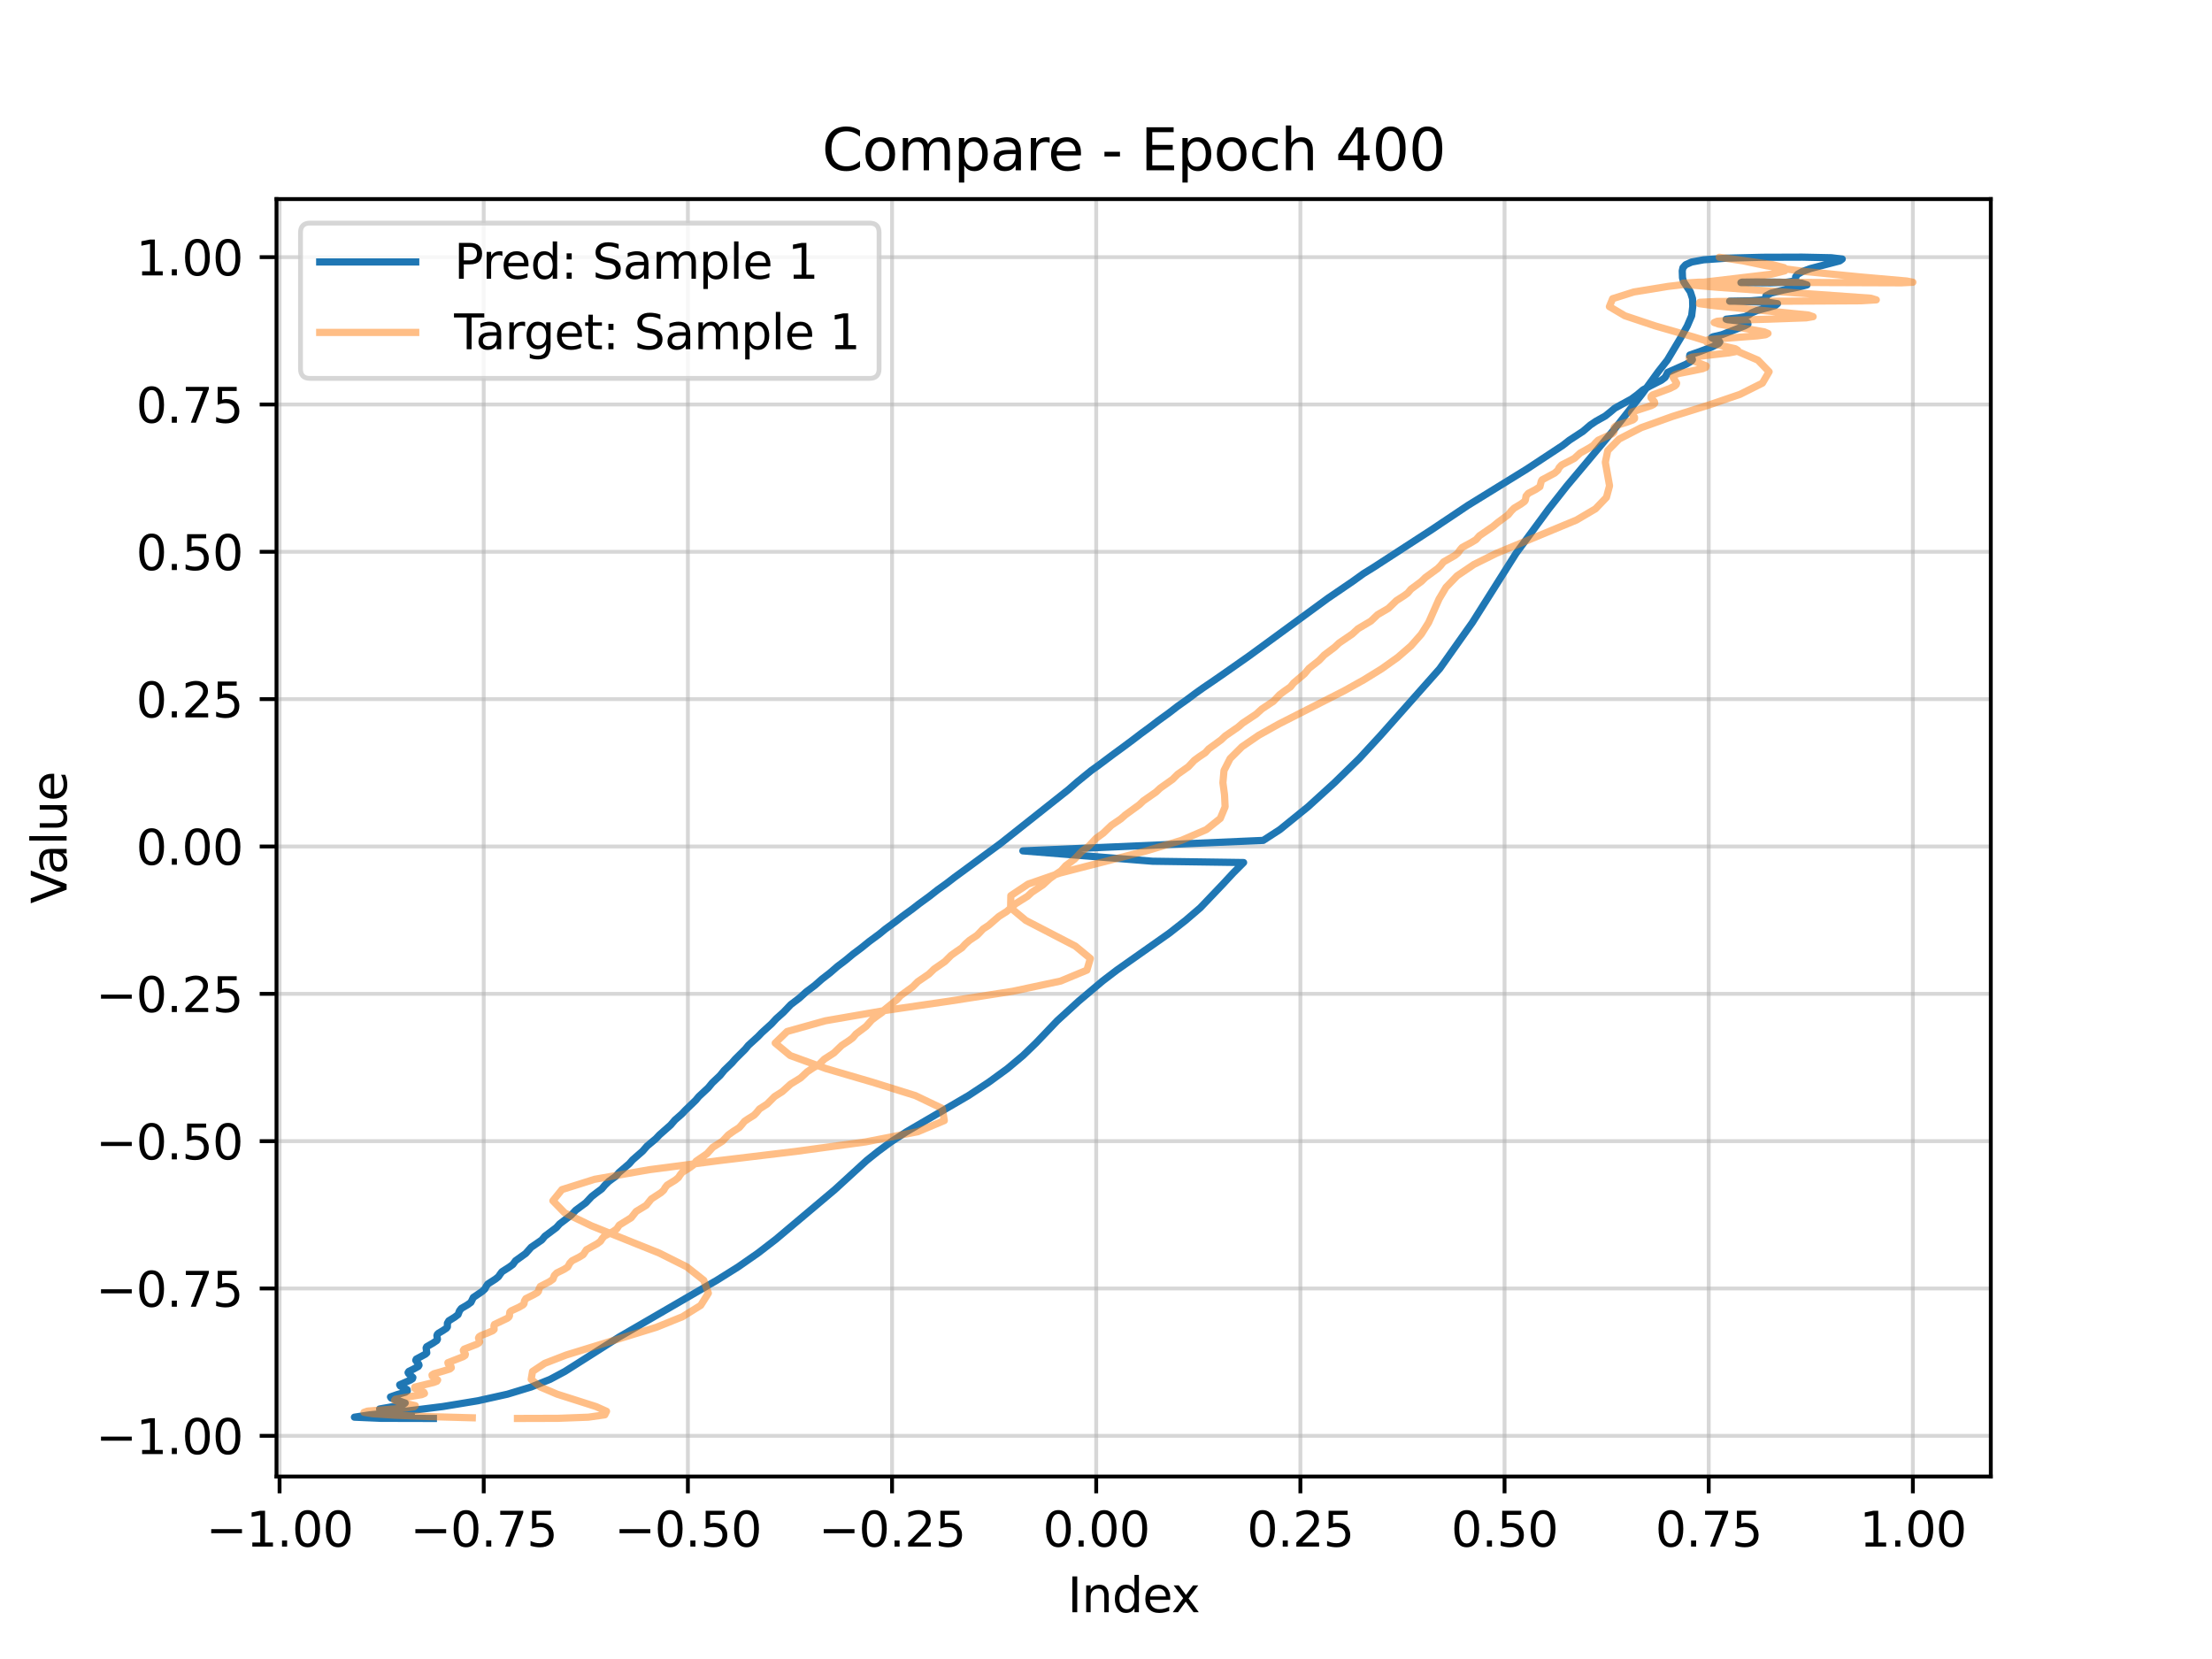 <?xml version="1.0" encoding="utf-8" standalone="no"?>
<!DOCTYPE svg PUBLIC "-//W3C//DTD SVG 1.1//EN"
  "http://www.w3.org/Graphics/SVG/1.1/DTD/svg11.dtd">
<svg xmlns:xlink="http://www.w3.org/1999/xlink" width="460.8pt" height="345.6pt" viewBox="0 0 460.8 345.6" xmlns="http://www.w3.org/2000/svg" version="1.1">
 <defs>
  <style type="text/css">*{stroke-linejoin: round; stroke-linecap: butt}</style>
 </defs>
 <g id="figure_1">
  <g id="patch_1">
   <path d="M 0 345.6 
L 460.8 345.6 
L 460.8 0 
L 0 0 
z
" style="fill: #ffffff"/>
  </g>
  <g id="axes_1">
   <g id="patch_2">
    <path d="M 57.6 307.584 
L 414.72 307.584 
L 414.72 41.472 
L 57.6 41.472 
z
" style="fill: #ffffff"/>
   </g>
   <g id="matplotlib.axis_1">
    <g id="xtick_1">
     <g id="line2d_1">
      <path d="M 58.238 307.584 
L 58.238 41.472 
" clip-path="url(#pc0b37e5763)" style="fill: none; stroke: #b0b0b0; stroke-opacity: 0.5; stroke-width: 0.8; stroke-linecap: square"/>
     </g>
     <g id="line2d_2">
      <defs>
       <path id="m47270b505b" d="M 0 0 
L 0 3.5 
" style="stroke: #000000; stroke-width: 0.8"/>
      </defs>
      <g>
       <use xlink:href="#m47270b505b" x="58.238" y="307.584" style="stroke: #000000; stroke-width: 0.8"/>
      </g>
     </g>
     <g id="text_1">
      <!-- −1.00 -->
      <g transform="translate(42.915 322.182) scale(0.1 -0.1)">
       <defs>
        <path id="DejaVuSans-2212" d="M 678 2272 
L 4684 2272 
L 4684 1741 
L 678 1741 
L 678 2272 
z
" transform="scale(0.016)"/>
        <path id="DejaVuSans-31" d="M 794 531 
L 1825 531 
L 1825 4091 
L 703 3866 
L 703 4441 
L 1819 4666 
L 2450 4666 
L 2450 531 
L 3481 531 
L 3481 0 
L 794 0 
L 794 531 
z
" transform="scale(0.016)"/>
        <path id="DejaVuSans-2e" d="M 684 794 
L 1344 794 
L 1344 0 
L 684 0 
L 684 794 
z
" transform="scale(0.016)"/>
        <path id="DejaVuSans-30" d="M 2034 4250 
Q 1547 4250 1301 3770 
Q 1056 3291 1056 2328 
Q 1056 1369 1301 889 
Q 1547 409 2034 409 
Q 2525 409 2770 889 
Q 3016 1369 3016 2328 
Q 3016 3291 2770 3770 
Q 2525 4250 2034 4250 
z
M 2034 4750 
Q 2819 4750 3233 4129 
Q 3647 3509 3647 2328 
Q 3647 1150 3233 529 
Q 2819 -91 2034 -91 
Q 1250 -91 836 529 
Q 422 1150 422 2328 
Q 422 3509 836 4129 
Q 1250 4750 2034 4750 
z
" transform="scale(0.016)"/>
       </defs>
       <use xlink:href="#DejaVuSans-2212"/>
       <use xlink:href="#DejaVuSans-31" transform="translate(83.789 0)"/>
       <use xlink:href="#DejaVuSans-2e" transform="translate(147.412 0)"/>
       <use xlink:href="#DejaVuSans-30" transform="translate(179.199 0)"/>
       <use xlink:href="#DejaVuSans-30" transform="translate(242.822 0)"/>
      </g>
     </g>
    </g>
    <g id="xtick_2">
     <g id="line2d_3">
      <path d="M 100.769 307.584 
L 100.769 41.472 
" clip-path="url(#pc0b37e5763)" style="fill: none; stroke: #b0b0b0; stroke-opacity: 0.5; stroke-width: 0.8; stroke-linecap: square"/>
     </g>
     <g id="line2d_4">
      <g>
       <use xlink:href="#m47270b505b" x="100.769" y="307.584" style="stroke: #000000; stroke-width: 0.8"/>
      </g>
     </g>
     <g id="text_2">
      <!-- −0.75 -->
      <g transform="translate(85.446 322.182) scale(0.1 -0.1)">
       <defs>
        <path id="DejaVuSans-37" d="M 525 4666 
L 3525 4666 
L 3525 4397 
L 1831 0 
L 1172 0 
L 2766 4134 
L 525 4134 
L 525 4666 
z
" transform="scale(0.016)"/>
        <path id="DejaVuSans-35" d="M 691 4666 
L 3169 4666 
L 3169 4134 
L 1269 4134 
L 1269 2991 
Q 1406 3038 1543 3061 
Q 1681 3084 1819 3084 
Q 2600 3084 3056 2656 
Q 3513 2228 3513 1497 
Q 3513 744 3044 326 
Q 2575 -91 1722 -91 
Q 1428 -91 1123 -41 
Q 819 9 494 109 
L 494 744 
Q 775 591 1075 516 
Q 1375 441 1709 441 
Q 2250 441 2565 725 
Q 2881 1009 2881 1497 
Q 2881 1984 2565 2268 
Q 2250 2553 1709 2553 
Q 1456 2553 1204 2497 
Q 953 2441 691 2322 
L 691 4666 
z
" transform="scale(0.016)"/>
       </defs>
       <use xlink:href="#DejaVuSans-2212"/>
       <use xlink:href="#DejaVuSans-30" transform="translate(83.789 0)"/>
       <use xlink:href="#DejaVuSans-2e" transform="translate(147.412 0)"/>
       <use xlink:href="#DejaVuSans-37" transform="translate(179.199 0)"/>
       <use xlink:href="#DejaVuSans-35" transform="translate(242.822 0)"/>
      </g>
     </g>
    </g>
    <g id="xtick_3">
     <g id="line2d_5">
      <path d="M 143.3 307.584 
L 143.3 41.472 
" clip-path="url(#pc0b37e5763)" style="fill: none; stroke: #b0b0b0; stroke-opacity: 0.5; stroke-width: 0.8; stroke-linecap: square"/>
     </g>
     <g id="line2d_6">
      <g>
       <use xlink:href="#m47270b505b" x="143.3" y="307.584" style="stroke: #000000; stroke-width: 0.8"/>
      </g>
     </g>
     <g id="text_3">
      <!-- −0.50 -->
      <g transform="translate(127.977 322.182) scale(0.1 -0.1)">
       <use xlink:href="#DejaVuSans-2212"/>
       <use xlink:href="#DejaVuSans-30" transform="translate(83.789 0)"/>
       <use xlink:href="#DejaVuSans-2e" transform="translate(147.412 0)"/>
       <use xlink:href="#DejaVuSans-35" transform="translate(179.199 0)"/>
       <use xlink:href="#DejaVuSans-30" transform="translate(242.822 0)"/>
      </g>
     </g>
    </g>
    <g id="xtick_4">
     <g id="line2d_7">
      <path d="M 185.831 307.584 
L 185.831 41.472 
" clip-path="url(#pc0b37e5763)" style="fill: none; stroke: #b0b0b0; stroke-opacity: 0.5; stroke-width: 0.8; stroke-linecap: square"/>
     </g>
     <g id="line2d_8">
      <g>
       <use xlink:href="#m47270b505b" x="185.831" y="307.584" style="stroke: #000000; stroke-width: 0.8"/>
      </g>
     </g>
     <g id="text_4">
      <!-- −0.25 -->
      <g transform="translate(170.509 322.182) scale(0.1 -0.1)">
       <defs>
        <path id="DejaVuSans-32" d="M 1228 531 
L 3431 531 
L 3431 0 
L 469 0 
L 469 531 
Q 828 903 1448 1529 
Q 2069 2156 2228 2338 
Q 2531 2678 2651 2914 
Q 2772 3150 2772 3378 
Q 2772 3750 2511 3984 
Q 2250 4219 1831 4219 
Q 1534 4219 1204 4116 
Q 875 4013 500 3803 
L 500 4441 
Q 881 4594 1212 4672 
Q 1544 4750 1819 4750 
Q 2544 4750 2975 4387 
Q 3406 4025 3406 3419 
Q 3406 3131 3298 2873 
Q 3191 2616 2906 2266 
Q 2828 2175 2409 1742 
Q 1991 1309 1228 531 
z
" transform="scale(0.016)"/>
       </defs>
       <use xlink:href="#DejaVuSans-2212"/>
       <use xlink:href="#DejaVuSans-30" transform="translate(83.789 0)"/>
       <use xlink:href="#DejaVuSans-2e" transform="translate(147.412 0)"/>
       <use xlink:href="#DejaVuSans-32" transform="translate(179.199 0)"/>
       <use xlink:href="#DejaVuSans-35" transform="translate(242.822 0)"/>
      </g>
     </g>
    </g>
    <g id="xtick_5">
     <g id="line2d_9">
      <path d="M 228.362 307.584 
L 228.362 41.472 
" clip-path="url(#pc0b37e5763)" style="fill: none; stroke: #b0b0b0; stroke-opacity: 0.5; stroke-width: 0.8; stroke-linecap: square"/>
     </g>
     <g id="line2d_10">
      <g>
       <use xlink:href="#m47270b505b" x="228.362" y="307.584" style="stroke: #000000; stroke-width: 0.8"/>
      </g>
     </g>
     <g id="text_5">
      <!-- 0.00 -->
      <g transform="translate(217.23 322.182) scale(0.1 -0.1)">
       <use xlink:href="#DejaVuSans-30"/>
       <use xlink:href="#DejaVuSans-2e" transform="translate(63.623 0)"/>
       <use xlink:href="#DejaVuSans-30" transform="translate(95.41 0)"/>
       <use xlink:href="#DejaVuSans-30" transform="translate(159.033 0)"/>
      </g>
     </g>
    </g>
    <g id="xtick_6">
     <g id="line2d_11">
      <path d="M 270.894 307.584 
L 270.894 41.472 
" clip-path="url(#pc0b37e5763)" style="fill: none; stroke: #b0b0b0; stroke-opacity: 0.5; stroke-width: 0.8; stroke-linecap: square"/>
     </g>
     <g id="line2d_12">
      <g>
       <use xlink:href="#m47270b505b" x="270.894" y="307.584" style="stroke: #000000; stroke-width: 0.8"/>
      </g>
     </g>
     <g id="text_6">
      <!-- 0.25 -->
      <g transform="translate(259.761 322.182) scale(0.1 -0.1)">
       <use xlink:href="#DejaVuSans-30"/>
       <use xlink:href="#DejaVuSans-2e" transform="translate(63.623 0)"/>
       <use xlink:href="#DejaVuSans-32" transform="translate(95.41 0)"/>
       <use xlink:href="#DejaVuSans-35" transform="translate(159.033 0)"/>
      </g>
     </g>
    </g>
    <g id="xtick_7">
     <g id="line2d_13">
      <path d="M 313.425 307.584 
L 313.425 41.472 
" clip-path="url(#pc0b37e5763)" style="fill: none; stroke: #b0b0b0; stroke-opacity: 0.5; stroke-width: 0.8; stroke-linecap: square"/>
     </g>
     <g id="line2d_14">
      <g>
       <use xlink:href="#m47270b505b" x="313.425" y="307.584" style="stroke: #000000; stroke-width: 0.8"/>
      </g>
     </g>
     <g id="text_7">
      <!-- 0.50 -->
      <g transform="translate(302.292 322.182) scale(0.1 -0.1)">
       <use xlink:href="#DejaVuSans-30"/>
       <use xlink:href="#DejaVuSans-2e" transform="translate(63.623 0)"/>
       <use xlink:href="#DejaVuSans-35" transform="translate(95.41 0)"/>
       <use xlink:href="#DejaVuSans-30" transform="translate(159.033 0)"/>
      </g>
     </g>
    </g>
    <g id="xtick_8">
     <g id="line2d_15">
      <path d="M 355.956 307.584 
L 355.956 41.472 
" clip-path="url(#pc0b37e5763)" style="fill: none; stroke: #b0b0b0; stroke-opacity: 0.5; stroke-width: 0.8; stroke-linecap: square"/>
     </g>
     <g id="line2d_16">
      <g>
       <use xlink:href="#m47270b505b" x="355.956" y="307.584" style="stroke: #000000; stroke-width: 0.8"/>
      </g>
     </g>
     <g id="text_8">
      <!-- 0.75 -->
      <g transform="translate(344.823 322.182) scale(0.1 -0.1)">
       <use xlink:href="#DejaVuSans-30"/>
       <use xlink:href="#DejaVuSans-2e" transform="translate(63.623 0)"/>
       <use xlink:href="#DejaVuSans-37" transform="translate(95.41 0)"/>
       <use xlink:href="#DejaVuSans-35" transform="translate(159.033 0)"/>
      </g>
     </g>
    </g>
    <g id="xtick_9">
     <g id="line2d_17">
      <path d="M 398.487 307.584 
L 398.487 41.472 
" clip-path="url(#pc0b37e5763)" style="fill: none; stroke: #b0b0b0; stroke-opacity: 0.5; stroke-width: 0.8; stroke-linecap: square"/>
     </g>
     <g id="line2d_18">
      <g>
       <use xlink:href="#m47270b505b" x="398.487" y="307.584" style="stroke: #000000; stroke-width: 0.8"/>
      </g>
     </g>
     <g id="text_9">
      <!-- 1.00 -->
      <g transform="translate(387.354 322.182) scale(0.1 -0.1)">
       <use xlink:href="#DejaVuSans-31"/>
       <use xlink:href="#DejaVuSans-2e" transform="translate(63.623 0)"/>
       <use xlink:href="#DejaVuSans-30" transform="translate(95.41 0)"/>
       <use xlink:href="#DejaVuSans-30" transform="translate(159.033 0)"/>
      </g>
     </g>
    </g>
    <g id="text_10">
     <!-- Index -->
     <g transform="translate(222.394 335.861) scale(0.1 -0.1)">
      <defs>
       <path id="DejaVuSans-49" d="M 628 4666 
L 1259 4666 
L 1259 0 
L 628 0 
L 628 4666 
z
" transform="scale(0.016)"/>
       <path id="DejaVuSans-6e" d="M 3513 2113 
L 3513 0 
L 2938 0 
L 2938 2094 
Q 2938 2591 2744 2837 
Q 2550 3084 2163 3084 
Q 1697 3084 1428 2787 
Q 1159 2491 1159 1978 
L 1159 0 
L 581 0 
L 581 3500 
L 1159 3500 
L 1159 2956 
Q 1366 3272 1645 3428 
Q 1925 3584 2291 3584 
Q 2894 3584 3203 3211 
Q 3513 2838 3513 2113 
z
" transform="scale(0.016)"/>
       <path id="DejaVuSans-64" d="M 2906 2969 
L 2906 4863 
L 3481 4863 
L 3481 0 
L 2906 0 
L 2906 525 
Q 2725 213 2448 61 
Q 2172 -91 1784 -91 
Q 1150 -91 751 415 
Q 353 922 353 1747 
Q 353 2572 751 3078 
Q 1150 3584 1784 3584 
Q 2172 3584 2448 3432 
Q 2725 3281 2906 2969 
z
M 947 1747 
Q 947 1113 1208 752 
Q 1469 391 1925 391 
Q 2381 391 2643 752 
Q 2906 1113 2906 1747 
Q 2906 2381 2643 2742 
Q 2381 3103 1925 3103 
Q 1469 3103 1208 2742 
Q 947 2381 947 1747 
z
" transform="scale(0.016)"/>
       <path id="DejaVuSans-65" d="M 3597 1894 
L 3597 1613 
L 953 1613 
Q 991 1019 1311 708 
Q 1631 397 2203 397 
Q 2534 397 2845 478 
Q 3156 559 3463 722 
L 3463 178 
Q 3153 47 2828 -22 
Q 2503 -91 2169 -91 
Q 1331 -91 842 396 
Q 353 884 353 1716 
Q 353 2575 817 3079 
Q 1281 3584 2069 3584 
Q 2775 3584 3186 3129 
Q 3597 2675 3597 1894 
z
M 3022 2063 
Q 3016 2534 2758 2815 
Q 2500 3097 2075 3097 
Q 1594 3097 1305 2825 
Q 1016 2553 972 2059 
L 3022 2063 
z
" transform="scale(0.016)"/>
       <path id="DejaVuSans-78" d="M 3513 3500 
L 2247 1797 
L 3578 0 
L 2900 0 
L 1881 1375 
L 863 0 
L 184 0 
L 1544 1831 
L 300 3500 
L 978 3500 
L 1906 2253 
L 2834 3500 
L 3513 3500 
z
" transform="scale(0.016)"/>
      </defs>
      <use xlink:href="#DejaVuSans-49"/>
      <use xlink:href="#DejaVuSans-6e" transform="translate(29.492 0)"/>
      <use xlink:href="#DejaVuSans-64" transform="translate(92.871 0)"/>
      <use xlink:href="#DejaVuSans-65" transform="translate(156.348 0)"/>
      <use xlink:href="#DejaVuSans-78" transform="translate(216.121 0)"/>
     </g>
    </g>
   </g>
   <g id="matplotlib.axis_2">
    <g id="ytick_1">
     <g id="line2d_19">
      <path d="M 57.6 299.108 
L 414.72 299.108 
" clip-path="url(#pc0b37e5763)" style="fill: none; stroke: #b0b0b0; stroke-opacity: 0.5; stroke-width: 0.8; stroke-linecap: square"/>
     </g>
     <g id="line2d_20">
      <defs>
       <path id="m579bcefbaa" d="M 0 0 
L -3.5 0 
" style="stroke: #000000; stroke-width: 0.8"/>
      </defs>
      <g>
       <use xlink:href="#m579bcefbaa" x="57.6" y="299.108" style="stroke: #000000; stroke-width: 0.8"/>
      </g>
     </g>
     <g id="text_11">
      <!-- −1.00 -->
      <g transform="translate(19.955 302.907) scale(0.1 -0.1)">
       <use xlink:href="#DejaVuSans-2212"/>
       <use xlink:href="#DejaVuSans-31" transform="translate(83.789 0)"/>
       <use xlink:href="#DejaVuSans-2e" transform="translate(147.412 0)"/>
       <use xlink:href="#DejaVuSans-30" transform="translate(179.199 0)"/>
       <use xlink:href="#DejaVuSans-30" transform="translate(242.822 0)"/>
      </g>
     </g>
    </g>
    <g id="ytick_2">
     <g id="line2d_21">
      <path d="M 57.6 268.415 
L 414.72 268.415 
" clip-path="url(#pc0b37e5763)" style="fill: none; stroke: #b0b0b0; stroke-opacity: 0.5; stroke-width: 0.8; stroke-linecap: square"/>
     </g>
     <g id="line2d_22">
      <g>
       <use xlink:href="#m579bcefbaa" x="57.6" y="268.415" style="stroke: #000000; stroke-width: 0.8"/>
      </g>
     </g>
     <g id="text_12">
      <!-- −0.75 -->
      <g transform="translate(19.955 272.214) scale(0.1 -0.1)">
       <use xlink:href="#DejaVuSans-2212"/>
       <use xlink:href="#DejaVuSans-30" transform="translate(83.789 0)"/>
       <use xlink:href="#DejaVuSans-2e" transform="translate(147.412 0)"/>
       <use xlink:href="#DejaVuSans-37" transform="translate(179.199 0)"/>
       <use xlink:href="#DejaVuSans-35" transform="translate(242.822 0)"/>
      </g>
     </g>
    </g>
    <g id="ytick_3">
     <g id="line2d_23">
      <path d="M 57.6 237.723 
L 414.72 237.723 
" clip-path="url(#pc0b37e5763)" style="fill: none; stroke: #b0b0b0; stroke-opacity: 0.5; stroke-width: 0.8; stroke-linecap: square"/>
     </g>
     <g id="line2d_24">
      <g>
       <use xlink:href="#m579bcefbaa" x="57.6" y="237.723" style="stroke: #000000; stroke-width: 0.8"/>
      </g>
     </g>
     <g id="text_13">
      <!-- −0.50 -->
      <g transform="translate(19.955 241.522) scale(0.1 -0.1)">
       <use xlink:href="#DejaVuSans-2212"/>
       <use xlink:href="#DejaVuSans-30" transform="translate(83.789 0)"/>
       <use xlink:href="#DejaVuSans-2e" transform="translate(147.412 0)"/>
       <use xlink:href="#DejaVuSans-35" transform="translate(179.199 0)"/>
       <use xlink:href="#DejaVuSans-30" transform="translate(242.822 0)"/>
      </g>
     </g>
    </g>
    <g id="ytick_4">
     <g id="line2d_25">
      <path d="M 57.6 207.03 
L 414.72 207.03 
" clip-path="url(#pc0b37e5763)" style="fill: none; stroke: #b0b0b0; stroke-opacity: 0.5; stroke-width: 0.8; stroke-linecap: square"/>
     </g>
     <g id="line2d_26">
      <g>
       <use xlink:href="#m579bcefbaa" x="57.6" y="207.03" style="stroke: #000000; stroke-width: 0.8"/>
      </g>
     </g>
     <g id="text_14">
      <!-- −0.25 -->
      <g transform="translate(19.955 210.829) scale(0.1 -0.1)">
       <use xlink:href="#DejaVuSans-2212"/>
       <use xlink:href="#DejaVuSans-30" transform="translate(83.789 0)"/>
       <use xlink:href="#DejaVuSans-2e" transform="translate(147.412 0)"/>
       <use xlink:href="#DejaVuSans-32" transform="translate(179.199 0)"/>
       <use xlink:href="#DejaVuSans-35" transform="translate(242.822 0)"/>
      </g>
     </g>
    </g>
    <g id="ytick_5">
     <g id="line2d_27">
      <path d="M 57.6 176.338 
L 414.72 176.338 
" clip-path="url(#pc0b37e5763)" style="fill: none; stroke: #b0b0b0; stroke-opacity: 0.5; stroke-width: 0.8; stroke-linecap: square"/>
     </g>
     <g id="line2d_28">
      <g>
       <use xlink:href="#m579bcefbaa" x="57.6" y="176.338" style="stroke: #000000; stroke-width: 0.8"/>
      </g>
     </g>
     <g id="text_15">
      <!-- 0.00 -->
      <g transform="translate(28.334 180.137) scale(0.1 -0.1)">
       <use xlink:href="#DejaVuSans-30"/>
       <use xlink:href="#DejaVuSans-2e" transform="translate(63.623 0)"/>
       <use xlink:href="#DejaVuSans-30" transform="translate(95.41 0)"/>
       <use xlink:href="#DejaVuSans-30" transform="translate(159.033 0)"/>
      </g>
     </g>
    </g>
    <g id="ytick_6">
     <g id="line2d_29">
      <path d="M 57.6 145.645 
L 414.72 145.645 
" clip-path="url(#pc0b37e5763)" style="fill: none; stroke: #b0b0b0; stroke-opacity: 0.5; stroke-width: 0.8; stroke-linecap: square"/>
     </g>
     <g id="line2d_30">
      <g>
       <use xlink:href="#m579bcefbaa" x="57.6" y="145.645" style="stroke: #000000; stroke-width: 0.8"/>
      </g>
     </g>
     <g id="text_16">
      <!-- 0.25 -->
      <g transform="translate(28.334 149.445) scale(0.1 -0.1)">
       <use xlink:href="#DejaVuSans-30"/>
       <use xlink:href="#DejaVuSans-2e" transform="translate(63.623 0)"/>
       <use xlink:href="#DejaVuSans-32" transform="translate(95.41 0)"/>
       <use xlink:href="#DejaVuSans-35" transform="translate(159.033 0)"/>
      </g>
     </g>
    </g>
    <g id="ytick_7">
     <g id="line2d_31">
      <path d="M 57.6 114.953 
L 414.72 114.953 
" clip-path="url(#pc0b37e5763)" style="fill: none; stroke: #b0b0b0; stroke-opacity: 0.5; stroke-width: 0.8; stroke-linecap: square"/>
     </g>
     <g id="line2d_32">
      <g>
       <use xlink:href="#m579bcefbaa" x="57.6" y="114.953" style="stroke: #000000; stroke-width: 0.8"/>
      </g>
     </g>
     <g id="text_17">
      <!-- 0.50 -->
      <g transform="translate(28.334 118.752) scale(0.1 -0.1)">
       <use xlink:href="#DejaVuSans-30"/>
       <use xlink:href="#DejaVuSans-2e" transform="translate(63.623 0)"/>
       <use xlink:href="#DejaVuSans-35" transform="translate(95.41 0)"/>
       <use xlink:href="#DejaVuSans-30" transform="translate(159.033 0)"/>
      </g>
     </g>
    </g>
    <g id="ytick_8">
     <g id="line2d_33">
      <path d="M 57.6 84.26 
L 414.72 84.26 
" clip-path="url(#pc0b37e5763)" style="fill: none; stroke: #b0b0b0; stroke-opacity: 0.5; stroke-width: 0.8; stroke-linecap: square"/>
     </g>
     <g id="line2d_34">
      <g>
       <use xlink:href="#m579bcefbaa" x="57.6" y="84.26" style="stroke: #000000; stroke-width: 0.8"/>
      </g>
     </g>
     <g id="text_18">
      <!-- 0.75 -->
      <g transform="translate(28.334 88.06) scale(0.1 -0.1)">
       <use xlink:href="#DejaVuSans-30"/>
       <use xlink:href="#DejaVuSans-2e" transform="translate(63.623 0)"/>
       <use xlink:href="#DejaVuSans-37" transform="translate(95.41 0)"/>
       <use xlink:href="#DejaVuSans-35" transform="translate(159.033 0)"/>
      </g>
     </g>
    </g>
    <g id="ytick_9">
     <g id="line2d_35">
      <path d="M 57.6 53.568 
L 414.72 53.568 
" clip-path="url(#pc0b37e5763)" style="fill: none; stroke: #b0b0b0; stroke-opacity: 0.5; stroke-width: 0.8; stroke-linecap: square"/>
     </g>
     <g id="line2d_36">
      <g>
       <use xlink:href="#m579bcefbaa" x="57.6" y="53.568" style="stroke: #000000; stroke-width: 0.8"/>
      </g>
     </g>
     <g id="text_19">
      <!-- 1.00 -->
      <g transform="translate(28.334 57.367) scale(0.1 -0.1)">
       <use xlink:href="#DejaVuSans-31"/>
       <use xlink:href="#DejaVuSans-2e" transform="translate(63.623 0)"/>
       <use xlink:href="#DejaVuSans-30" transform="translate(95.41 0)"/>
       <use xlink:href="#DejaVuSans-30" transform="translate(159.033 0)"/>
      </g>
     </g>
    </g>
    <g id="text_20">
     <!-- Value -->
     <g transform="translate(13.875 188.259) rotate(-90) scale(0.1 -0.1)">
      <defs>
       <path id="DejaVuSans-56" d="M 1831 0 
L 50 4666 
L 709 4666 
L 2188 738 
L 3669 4666 
L 4325 4666 
L 2547 0 
L 1831 0 
z
" transform="scale(0.016)"/>
       <path id="DejaVuSans-61" d="M 2194 1759 
Q 1497 1759 1228 1600 
Q 959 1441 959 1056 
Q 959 750 1161 570 
Q 1363 391 1709 391 
Q 2188 391 2477 730 
Q 2766 1069 2766 1631 
L 2766 1759 
L 2194 1759 
z
M 3341 1997 
L 3341 0 
L 2766 0 
L 2766 531 
Q 2569 213 2275 61 
Q 1981 -91 1556 -91 
Q 1019 -91 701 211 
Q 384 513 384 1019 
Q 384 1609 779 1909 
Q 1175 2209 1959 2209 
L 2766 2209 
L 2766 2266 
Q 2766 2663 2505 2880 
Q 2244 3097 1772 3097 
Q 1472 3097 1187 3025 
Q 903 2953 641 2809 
L 641 3341 
Q 956 3463 1253 3523 
Q 1550 3584 1831 3584 
Q 2591 3584 2966 3190 
Q 3341 2797 3341 1997 
z
" transform="scale(0.016)"/>
       <path id="DejaVuSans-6c" d="M 603 4863 
L 1178 4863 
L 1178 0 
L 603 0 
L 603 4863 
z
" transform="scale(0.016)"/>
       <path id="DejaVuSans-75" d="M 544 1381 
L 544 3500 
L 1119 3500 
L 1119 1403 
Q 1119 906 1312 657 
Q 1506 409 1894 409 
Q 2359 409 2629 706 
Q 2900 1003 2900 1516 
L 2900 3500 
L 3475 3500 
L 3475 0 
L 2900 0 
L 2900 538 
Q 2691 219 2414 64 
Q 2138 -91 1772 -91 
Q 1169 -91 856 284 
Q 544 659 544 1381 
z
M 1991 3584 
L 1991 3584 
z
" transform="scale(0.016)"/>
      </defs>
      <use xlink:href="#DejaVuSans-56"/>
      <use xlink:href="#DejaVuSans-61" transform="translate(60.658 0)"/>
      <use xlink:href="#DejaVuSans-6c" transform="translate(121.938 0)"/>
      <use xlink:href="#DejaVuSans-75" transform="translate(149.721 0)"/>
      <use xlink:href="#DejaVuSans-65" transform="translate(213.1 0)"/>
     </g>
    </g>
   </g>
   <g id="line2d_37">
    <path d="M 90.282 295.488 
L 79.333 295.462 
L 73.833 295.223 
L 76.961 294.739 
L 84.311 293.997 
L 92.228 293.01 
L 99.549 291.807 
L 105.726 290.432 
L 110.667 288.93 
L 114.598 287.344 
L 117.675 285.7 
L 123.092 282.267 
L 128.956 278.538 
L 149.326 266.706 
L 153.791 263.905 
L 157.909 261.039 
L 161.633 258.168 
L 173.92 247.814 
L 180.534 241.76 
L 182.917 239.859 
L 185.595 237.881 
L 188.863 235.755 
L 201.767 228.225 
L 206.002 225.432 
L 209.857 222.621 
L 213.119 219.883 
L 215.804 217.288 
L 220.235 212.647 
L 224.736 208.536 
L 229.676 204.372 
L 232.651 202.099 
L 243.546 194.429 
L 246.969 191.746 
L 250.039 189.112 
L 254.754 184.171 
L 256.874 181.883 
L 259.065 179.683 
L 240.103 179.412 
L 213.081 177.251 
L 263.153 175.069 
L 266.622 172.824 
L 272.482 168.072 
L 277.997 163.056 
L 283.146 158.024 
L 287.623 153.172 
L 299.917 139.308 
L 306.727 129.678 
L 315.827 115.255 
L 322.644 106 
L 326.427 101.2 
L 330.552 96.298 
L 336.57 89.089 
L 342.015 82.153 
L 345.441 77.435 
L 347.339 75.017 
L 350.218 70.197 
L 351.489 67.906 
L 352.402 65.78 
L 352.63 63.874 
L 352.587 62.22 
L 352.136 60.823 
L 350.724 58.691 
L 350.496 57.86 
L 350.443 56.422 
L 350.591 55.763 
L 351.152 55.143 
L 352.402 54.585 
L 354.888 54.122 
L 359.652 53.784 
L 367.107 53.596 
L 375.462 53.568 
L 381.5 53.695 
L 383.769 53.963 
L 383.265 54.347 
L 377.142 55.947 
L 375.514 56.547 
L 374.467 57.138 
L 374.054 57.688 
L 374.07 58.166 
L 373.789 58.542 
L 372.162 58.795 
L 368.9 58.919 
L 362.67 58.866 
L 362.86 58.78 
L 365.937 58.736 
L 370.965 58.792 
L 375.355 58.991 
L 376.431 59.349 
L 374.487 59.847 
L 371.436 60.441 
L 368.927 61.065 
L 367.869 61.647 
L 367.906 62.126 
L 367.196 62.465 
L 364.746 62.659 
L 360.319 62.74 
L 361.434 62.744 
L 368.405 62.972 
L 370.294 63.263 
L 369.786 63.67 
L 366.065 64.682 
L 364.872 65.185 
L 364.27 65.622 
L 363.508 65.967 
L 362.115 66.214 
L 359.586 66.494 
L 359.888 66.599 
L 362.967 66.925 
L 364.061 67.189 
L 364.128 67.523 
L 363.389 67.91 
L 358.669 69.739 
L 356.842 70.158 
L 356.545 70.331 
L 356.811 70.51 
L 358.029 70.957 
L 358.262 71.244 
L 358.015 71.571 
L 356.604 72.287 
L 354.034 73.262 
L 352.016 73.956 
L 351.974 74.166 
L 352.474 74.639 
L 352.562 74.919 
L 352.352 75.226 
L 351.221 75.887 
L 347.408 77.574 
L 347.164 78.068 
L 346.878 78.616 
L 346.089 79.215 
L 343.747 80.403 
L 342.29 81.208 
L 341.013 82.272 
L 339.869 83.122 
L 337.804 84.251 
L 336.388 85.04 
L 335.457 85.825 
L 334.424 86.653 
L 332.473 87.747 
L 331.321 88.519 
L 329.764 89.851 
L 326.928 91.706 
L 325.56 92.775 
L 318.09 97.701 
L 305.766 105.302 
L 302.478 107.508 
L 300.44 108.865 
L 298.407 110.235 
L 287.891 117.058 
L 286.197 118.158 
L 284.019 119.508 
L 281.762 121.132 
L 279.409 122.737 
L 276.664 124.604 
L 263.867 133.976 
L 260.075 136.739 
L 254.925 140.351 
L 252.535 142.001 
L 250.514 143.375 
L 248.996 144.458 
L 247.176 145.816 
L 245.284 147.158 
L 243.539 148.506 
L 241.319 150.11 
L 239.556 151.457 
L 237.729 152.795 
L 235.972 154.139 
L 233.822 155.74 
L 231.987 157.077 
L 230.224 158.399 
L 228.805 159.461 
L 227.336 160.512 
L 224.423 162.879 
L 222.628 164.456 
L 208.391 175.744 
L 200.334 181.675 
L 198.881 182.735 
L 197.152 184.066 
L 195.311 185.383 
L 193.624 186.707 
L 191.462 188.284 
L 190.107 189.34 
L 187.948 190.914 
L 186.589 191.969 
L 184.45 193.536 
L 183.168 194.585 
L 181.052 196.146 
L 179.44 197.451 
L 177.708 198.747 
L 176.137 200.052 
L 174.424 201.352 
L 172.911 202.663 
L 171.219 203.972 
L 169.718 205.295 
L 167.959 206.615 
L 166.485 207.947 
L 164.734 209.278 
L 163.197 210.884 
L 161.712 212.212 
L 160.725 213.28 
L 158.68 215.135 
L 157.916 215.932 
L 155.898 217.772 
L 155.25 218.562 
L 153.151 220.649 
L 152.468 221.434 
L 150.861 222.99 
L 150.015 224.033 
L 148.379 225.584 
L 147.518 226.623 
L 145.574 228.43 
L 144.924 229.209 
L 142.783 231.271 
L 142.052 232.049 
L 140.589 233.334 
L 139.702 234.366 
L 137.369 236.427 
L 136.635 237.208 
L 134.781 238.759 
L 133.873 239.804 
L 131.783 241.627 
L 131.091 242.417 
L 128.955 244.25 
L 128.275 245.044 
L 126.834 246.099 
L 126.022 246.881 
L 125.353 247.673 
L 124.286 248.465 
L 123.274 249.245 
L 122.043 250.555 
L 119.94 252.111 
L 118.961 253.154 
L 116.595 254.957 
L 115.895 255.735 
L 113.511 257.526 
L 112.869 258.3 
L 112.129 258.817 
L 110.651 259.832 
L 109.516 261.115 
L 107.397 262.64 
L 106.834 263.409 
L 106.14 263.925 
L 104.559 264.938 
L 104.186 265.443 
L 103.835 265.957 
L 103.192 266.473 
L 101.616 267.486 
L 101.278 267.989 
L 101.023 268.501 
L 100.458 269.018 
L 98.602 270.282 
L 98.1 271.306 
L 97.378 271.823 
L 96.087 272.583 
L 95.713 273.086 
L 95.418 273.86 
L 94.73 274.381 
L 93.496 275.145 
L 93.203 275.648 
L 93.193 276.423 
L 93.011 276.686 
L 92.233 277.207 
L 91.37 277.716 
L 91.108 277.967 
L 91.018 278.219 
L 91.124 278.995 
L 90.987 279.259 
L 90.206 279.784 
L 88.892 280.546 
L 88.771 280.796 
L 88.903 281.834 
L 88.615 282.099 
L 86.721 283.121 
L 86.609 283.37 
L 86.975 283.875 
L 87.21 284.136 
L 87.292 284.4 
L 87.131 284.665 
L 86.173 285.186 
L 85.172 285.685 
L 85.007 285.93 
L 85.134 286.177 
L 86.011 286.951 
L 85.923 287.218 
L 85.508 287.483 
L 83.263 288.475 
L 83.391 288.716 
L 84.812 289.484 
L 84.856 289.753 
L 84.455 290.021 
L 82.68 290.533 
L 81.345 291.005 
L 81.496 291.237 
L 84.405 292.275 
L 84.041 292.552 
L 82.987 292.82 
L 79.08 293.516 
L 79.285 293.732 
L 82.965 294.217 
L 85.002 294.504 
L 85.713 294.809 
L 84.122 295.106 
L 79.213 295.351 
L 79.213 295.351 
" clip-path="url(#pc0b37e5763)" style="fill: none; stroke: #1f77b4; stroke-width: 1.5; stroke-linecap: square"/>
   </g>
   <g id="line2d_38">
    <path d="M 107.794 295.488 
L 116.26 295.462 
L 122.574 295.223 
L 125.984 294.739 
L 126.352 293.997 
L 124.148 293.01 
L 116.065 290.432 
L 112.537 288.93 
L 110.653 287.344 
L 110.935 285.7 
L 113.472 284.009 
L 117.968 282.267 
L 136.745 276.495 
L 142.18 274.296 
L 145.975 271.928 
L 147.565 269.392 
L 146.603 266.706 
L 143.067 263.905 
L 137.345 261.039 
L 123.202 255.358 
L 117.638 252.669 
L 115.176 250.146 
L 117.063 247.814 
L 123.87 245.667 
L 135.261 243.67 
L 149.933 241.76 
L 165.789 239.859 
L 180.335 237.881 
L 191.204 235.755 
L 196.716 233.436 
L 196.298 230.915 
L 190.672 228.225 
L 181.728 225.432 
L 172.11 222.621 
L 164.607 219.883 
L 161.489 217.288 
L 163.974 214.877 
L 171.95 212.647 
L 184.026 210.557 
L 197.906 208.536 
L 210.977 206.5 
L 220.953 204.372 
L 226.423 202.099 
L 227.142 199.666 
L 224.024 197.092 
L 213.7 191.746 
L 210.528 189.112 
L 210.574 186.578 
L 214.181 184.171 
L 220.784 181.883 
L 238.804 177.251 
L 246.1 175.069 
L 251.303 172.824 
L 254.212 170.492 
L 255.215 168.072 
L 255.093 165.583 
L 254.754 163.056 
L 254.979 160.526 
L 256.255 158.024 
L 258.719 155.57 
L 262.214 153.172 
L 266.414 150.826 
L 279.951 143.941 
L 284.086 141.638 
L 287.857 139.308 
L 291.173 136.946 
L 293.936 134.549 
L 296.074 132.124 
L 297.614 129.678 
L 299.785 124.774 
L 301.235 122.345 
L 303.552 119.946 
L 307.049 117.583 
L 311.751 115.255 
L 328.4 108.34 
L 332.371 106 
L 334.648 103.62 
L 335.298 101.2 
L 334.418 96.298 
L 334.932 93.858 
L 337.31 91.452 
L 341.902 89.089 
L 348.373 86.765 
L 355.715 84.461 
L 362.479 82.153 
L 367.142 79.815 
L 368.535 77.435 
L 366.195 75.017 
L 360.545 72.588 
L 352.834 70.197 
L 344.852 67.906 
L 338.489 65.78 
L 335.263 63.874 
L 335.94 62.22 
L 340.358 60.823 
L 347.496 59.661 
L 369.041 57.116 
L 371.808 56.422 
L 371.681 55.763 
L 369.301 55.143 
L 362.154 54.122 
L 358.152 53.596 
L 363.133 54.347 
L 367.994 55.364 
L 371.412 55.947 
L 375.894 56.547 
L 387.489 57.688 
L 397.231 58.542 
L 398.487 58.795 
L 396.151 58.919 
L 381.202 58.866 
L 361.063 58.736 
L 353.8 58.792 
L 350.571 58.991 
L 352.023 59.349 
L 357.768 59.847 
L 389.75 62.126 
L 390.862 62.465 
L 387.688 62.659 
L 372.638 62.74 
L 357.644 62.806 
L 354.078 62.972 
L 353.996 63.263 
L 357.042 63.67 
L 376.708 65.622 
L 377.709 65.967 
L 376.27 66.214 
L 368.417 66.494 
L 360.065 66.733 
L 357.722 66.925 
L 357.089 67.189 
L 358.062 67.523 
L 362.961 68.325 
L 367.512 69.122 
L 368.306 69.458 
L 367.81 69.739 
L 366.134 69.967 
L 356.225 70.714 
L 355.325 70.957 
L 355.528 71.244 
L 356.669 71.571 
L 361.478 72.64 
L 362.004 72.968 
L 361.541 73.262 
L 360.154 73.519 
L 352.478 74.389 
L 351.891 74.639 
L 352.102 74.919 
L 355.423 76.214 
L 355.351 76.525 
L 354.675 76.815 
L 352.154 77.332 
L 349.68 77.816 
L 348.93 78.068 
L 348.572 78.334 
L 348.544 78.616 
L 349.276 79.824 
L 349.183 80.118 
L 348.901 80.403 
L 347.82 80.945 
L 344.255 82.272 
L 343.968 82.551 
L 343.935 82.835 
L 344.397 83.41 
L 344.646 83.696 
L 344.712 83.977 
L 344.486 84.251 
L 343.931 84.519 
L 339.966 85.825 
L 339.86 86.096 
L 340.294 86.653 
L 340.506 86.933 
L 340.498 87.21 
L 340.182 87.481 
L 338.744 88.006 
L 337.1 88.519 
L 336.551 88.777 
L 336.264 89.04 
L 336.238 89.578 
L 336.256 89.851 
L 336.134 90.123 
L 335.81 90.393 
L 334.651 90.923 
L 332.936 91.706 
L 332.391 92.236 
L 331.919 92.775 
L 331.082 93.314 
L 329.163 94.389 
L 327.975 95.483 
L 326.944 96.033 
L 325.321 96.859 
L 324.798 97.418 
L 324.51 97.984 
L 323.869 98.549 
L 321.256 99.953 
L 321.076 100.238 
L 320.79 101.384 
L 319.949 101.947 
L 318.364 102.784 
L 317.903 103.347 
L 317.755 104.197 
L 317.564 104.477 
L 316.806 105.028 
L 315.433 105.849 
L 314.867 106.401 
L 314.19 107.234 
L 313.08 108.052 
L 311.989 108.865 
L 311.002 109.686 
L 308.209 111.599 
L 307.475 112.42 
L 306.582 112.965 
L 304.578 114.055 
L 304.109 114.606 
L 303.758 115.158 
L 303.091 115.704 
L 300.721 117.058 
L 300.049 117.883 
L 299.498 118.431 
L 296.925 120.317 
L 296.094 121.132 
L 293.929 122.737 
L 293.253 123.541 
L 292.521 124.074 
L 290.883 125.133 
L 289.239 126.728 
L 286.987 128.047 
L 285.577 129.385 
L 282.889 130.985 
L 281.709 132.073 
L 278.923 133.976 
L 278.055 134.805 
L 275.859 136.461 
L 274.787 137.576 
L 272.686 139.238 
L 271.767 140.351 
L 269.484 142.276 
L 268.818 143.101 
L 267.636 143.917 
L 266.562 144.729 
L 265.28 146.086 
L 262.864 147.695 
L 261.675 148.775 
L 258.862 150.648 
L 257.93 151.457 
L 255.22 153.332 
L 254.367 154.139 
L 251.806 156.007 
L 251.073 156.811 
L 249.881 157.606 
L 248.798 158.399 
L 247.551 159.726 
L 245.326 161.299 
L 244.267 162.355 
L 241.682 164.191 
L 240.837 164.985 
L 238.182 166.836 
L 237.345 167.637 
L 234.416 169.775 
L 233.499 170.585 
L 231.523 171.932 
L 229.817 173.566 
L 228.327 174.651 
L 226.79 176.288 
L 225.345 177.369 
L 223.823 178.995 
L 222.013 180.333 
L 221.045 181.408 
L 219.837 182.206 
L 218.716 183.001 
L 217.27 184.33 
L 214.908 185.911 
L 214.063 186.707 
L 212.791 187.497 
L 211.549 188.284 
L 209.738 189.867 
L 208.089 190.914 
L 205.97 192.754 
L 204.789 193.536 
L 204.047 194.323 
L 203.527 194.847 
L 201.972 195.886 
L 201.091 196.667 
L 200.375 197.451 
L 199.231 198.23 
L 198.144 199.007 
L 196.836 200.313 
L 194.584 201.874 
L 193.498 202.925 
L 191.196 204.498 
L 190.144 205.56 
L 187.614 207.411 
L 186.881 208.214 
L 184.255 210.347 
L 183.789 210.884 
L 182.668 211.682 
L 181.61 212.478 
L 180.42 213.813 
L 178.31 215.4 
L 177.639 216.197 
L 176.941 216.725 
L 175.356 217.772 
L 173.715 219.35 
L 171.707 220.649 
L 170.667 221.696 
L 169.363 222.473 
L 168.187 223.25 
L 166.787 224.553 
L 164.699 225.842 
L 162.975 227.402 
L 161.359 228.43 
L 159.807 229.986 
L 158.221 231.013 
L 157.59 231.79 
L 157.088 232.308 
L 155.858 233.078 
L 155.1 233.59 
L 154.462 234.366 
L 154.003 234.885 
L 152.803 235.656 
L 151.719 236.427 
L 150.504 237.728 
L 148.472 239.018 
L 147.286 240.328 
L 145.023 241.889 
L 144.443 242.681 
L 143.742 243.206 
L 142.076 244.25 
L 141.668 244.778 
L 141.323 245.309 
L 140.678 245.837 
L 138.982 246.881 
L 138.562 247.408 
L 138.263 247.938 
L 137.682 248.465 
L 135.681 249.766 
L 134.632 251.078 
L 132.512 252.37 
L 131.489 253.675 
L 129.003 255.215 
L 128.49 255.994 
L 127.772 256.509 
L 125.87 257.526 
L 125.431 258.041 
L 125.113 258.559 
L 124.435 259.073 
L 122.168 260.341 
L 121.486 261.373 
L 120.652 261.882 
L 119.168 262.64 
L 118.693 263.151 
L 118.278 263.925 
L 117.491 264.434 
L 115.961 265.189 
L 115.474 265.699 
L 115.196 266.473 
L 114.493 266.983 
L 112.553 267.989 
L 112.29 268.501 
L 112.173 269.018 
L 111.95 269.275 
L 111.04 269.781 
L 109.54 270.534 
L 109.234 271.046 
L 109.164 271.565 
L 108.977 271.823 
L 108.088 272.332 
L 106.466 273.086 
L 106.208 273.341 
L 106.136 273.86 
L 106.129 274.121 
L 105.991 274.381 
L 105.655 274.638 
L 102.999 275.904 
L 102.897 276.162 
L 102.933 276.948 
L 102.662 277.207 
L 101.493 277.716 
L 100.19 278.219 
L 99.81 278.474 
L 99.682 278.733 
L 99.921 279.523 
L 99.741 279.784 
L 99.29 280.042 
L 96.691 281.05 
L 96.515 281.307 
L 96.596 281.569 
L 96.951 282.099 
L 96.877 282.362 
L 96.49 282.62 
L 93.299 283.875 
L 93.377 284.136 
L 93.949 284.665 
L 94.019 284.928 
L 93.727 285.186 
L 92.118 285.685 
L 90.375 286.177 
L 89.995 286.428 
L 90.051 286.687 
L 91.169 287.483 
L 91.017 287.741 
L 90.358 287.992 
L 86.403 288.963 
L 86.394 289.219 
L 87.665 289.753 
L 88.293 290.021 
L 88.426 290.283 
L 87.854 290.533 
L 84.972 291.005 
L 82.358 291.478 
L 82.18 291.731 
L 82.908 291.999 
L 86.511 292.82 
L 86.24 293.069 
L 84.653 293.3 
L 76.555 293.961 
L 75.824 294.217 
L 77.599 294.504 
L 82.227 294.809 
L 89.442 295.106 
L 98.388 295.351 
L 98.388 295.351 
" clip-path="url(#pc0b37e5763)" style="fill: none; stroke: #ff7f0e; stroke-opacity: 0.5; stroke-width: 1.5; stroke-linecap: square"/>
   </g>
   <g id="patch_3">
    <path d="M 57.6 307.584 
L 57.6 41.472 
" style="fill: none; stroke: #000000; stroke-width: 0.8; stroke-linejoin: miter; stroke-linecap: square"/>
   </g>
   <g id="patch_4">
    <path d="M 414.72 307.584 
L 414.72 41.472 
" style="fill: none; stroke: #000000; stroke-width: 0.8; stroke-linejoin: miter; stroke-linecap: square"/>
   </g>
   <g id="patch_5">
    <path d="M 57.6 307.584 
L 414.72 307.584 
" style="fill: none; stroke: #000000; stroke-width: 0.8; stroke-linejoin: miter; stroke-linecap: square"/>
   </g>
   <g id="patch_6">
    <path d="M 57.6 41.472 
L 414.72 41.472 
" style="fill: none; stroke: #000000; stroke-width: 0.8; stroke-linejoin: miter; stroke-linecap: square"/>
   </g>
   <g id="text_21">
    <!-- Compare - Epoch 400 -->
    <g transform="translate(171.234 35.472) scale(0.12 -0.12)">
     <defs>
      <path id="DejaVuSans-43" d="M 4122 4306 
L 4122 3641 
Q 3803 3938 3442 4084 
Q 3081 4231 2675 4231 
Q 1875 4231 1450 3742 
Q 1025 3253 1025 2328 
Q 1025 1406 1450 917 
Q 1875 428 2675 428 
Q 3081 428 3442 575 
Q 3803 722 4122 1019 
L 4122 359 
Q 3791 134 3420 21 
Q 3050 -91 2638 -91 
Q 1578 -91 968 557 
Q 359 1206 359 2328 
Q 359 3453 968 4101 
Q 1578 4750 2638 4750 
Q 3056 4750 3426 4639 
Q 3797 4528 4122 4306 
z
" transform="scale(0.016)"/>
      <path id="DejaVuSans-6f" d="M 1959 3097 
Q 1497 3097 1228 2736 
Q 959 2375 959 1747 
Q 959 1119 1226 758 
Q 1494 397 1959 397 
Q 2419 397 2687 759 
Q 2956 1122 2956 1747 
Q 2956 2369 2687 2733 
Q 2419 3097 1959 3097 
z
M 1959 3584 
Q 2709 3584 3137 3096 
Q 3566 2609 3566 1747 
Q 3566 888 3137 398 
Q 2709 -91 1959 -91 
Q 1206 -91 779 398 
Q 353 888 353 1747 
Q 353 2609 779 3096 
Q 1206 3584 1959 3584 
z
" transform="scale(0.016)"/>
      <path id="DejaVuSans-6d" d="M 3328 2828 
Q 3544 3216 3844 3400 
Q 4144 3584 4550 3584 
Q 5097 3584 5394 3201 
Q 5691 2819 5691 2113 
L 5691 0 
L 5113 0 
L 5113 2094 
Q 5113 2597 4934 2840 
Q 4756 3084 4391 3084 
Q 3944 3084 3684 2787 
Q 3425 2491 3425 1978 
L 3425 0 
L 2847 0 
L 2847 2094 
Q 2847 2600 2669 2842 
Q 2491 3084 2119 3084 
Q 1678 3084 1418 2786 
Q 1159 2488 1159 1978 
L 1159 0 
L 581 0 
L 581 3500 
L 1159 3500 
L 1159 2956 
Q 1356 3278 1631 3431 
Q 1906 3584 2284 3584 
Q 2666 3584 2933 3390 
Q 3200 3197 3328 2828 
z
" transform="scale(0.016)"/>
      <path id="DejaVuSans-70" d="M 1159 525 
L 1159 -1331 
L 581 -1331 
L 581 3500 
L 1159 3500 
L 1159 2969 
Q 1341 3281 1617 3432 
Q 1894 3584 2278 3584 
Q 2916 3584 3314 3078 
Q 3713 2572 3713 1747 
Q 3713 922 3314 415 
Q 2916 -91 2278 -91 
Q 1894 -91 1617 61 
Q 1341 213 1159 525 
z
M 3116 1747 
Q 3116 2381 2855 2742 
Q 2594 3103 2138 3103 
Q 1681 3103 1420 2742 
Q 1159 2381 1159 1747 
Q 1159 1113 1420 752 
Q 1681 391 2138 391 
Q 2594 391 2855 752 
Q 3116 1113 3116 1747 
z
" transform="scale(0.016)"/>
      <path id="DejaVuSans-72" d="M 2631 2963 
Q 2534 3019 2420 3045 
Q 2306 3072 2169 3072 
Q 1681 3072 1420 2755 
Q 1159 2438 1159 1844 
L 1159 0 
L 581 0 
L 581 3500 
L 1159 3500 
L 1159 2956 
Q 1341 3275 1631 3429 
Q 1922 3584 2338 3584 
Q 2397 3584 2469 3576 
Q 2541 3569 2628 3553 
L 2631 2963 
z
" transform="scale(0.016)"/>
      <path id="DejaVuSans-20" transform="scale(0.016)"/>
      <path id="DejaVuSans-2d" d="M 313 2009 
L 1997 2009 
L 1997 1497 
L 313 1497 
L 313 2009 
z
" transform="scale(0.016)"/>
      <path id="DejaVuSans-45" d="M 628 4666 
L 3578 4666 
L 3578 4134 
L 1259 4134 
L 1259 2753 
L 3481 2753 
L 3481 2222 
L 1259 2222 
L 1259 531 
L 3634 531 
L 3634 0 
L 628 0 
L 628 4666 
z
" transform="scale(0.016)"/>
      <path id="DejaVuSans-63" d="M 3122 3366 
L 3122 2828 
Q 2878 2963 2633 3030 
Q 2388 3097 2138 3097 
Q 1578 3097 1268 2742 
Q 959 2388 959 1747 
Q 959 1106 1268 751 
Q 1578 397 2138 397 
Q 2388 397 2633 464 
Q 2878 531 3122 666 
L 3122 134 
Q 2881 22 2623 -34 
Q 2366 -91 2075 -91 
Q 1284 -91 818 406 
Q 353 903 353 1747 
Q 353 2603 823 3093 
Q 1294 3584 2113 3584 
Q 2378 3584 2631 3529 
Q 2884 3475 3122 3366 
z
" transform="scale(0.016)"/>
      <path id="DejaVuSans-68" d="M 3513 2113 
L 3513 0 
L 2938 0 
L 2938 2094 
Q 2938 2591 2744 2837 
Q 2550 3084 2163 3084 
Q 1697 3084 1428 2787 
Q 1159 2491 1159 1978 
L 1159 0 
L 581 0 
L 581 4863 
L 1159 4863 
L 1159 2956 
Q 1366 3272 1645 3428 
Q 1925 3584 2291 3584 
Q 2894 3584 3203 3211 
Q 3513 2838 3513 2113 
z
" transform="scale(0.016)"/>
      <path id="DejaVuSans-34" d="M 2419 4116 
L 825 1625 
L 2419 1625 
L 2419 4116 
z
M 2253 4666 
L 3047 4666 
L 3047 1625 
L 3713 1625 
L 3713 1100 
L 3047 1100 
L 3047 0 
L 2419 0 
L 2419 1100 
L 313 1100 
L 313 1709 
L 2253 4666 
z
" transform="scale(0.016)"/>
     </defs>
     <use xlink:href="#DejaVuSans-43"/>
     <use xlink:href="#DejaVuSans-6f" transform="translate(69.824 0)"/>
     <use xlink:href="#DejaVuSans-6d" transform="translate(131.006 0)"/>
     <use xlink:href="#DejaVuSans-70" transform="translate(228.418 0)"/>
     <use xlink:href="#DejaVuSans-61" transform="translate(291.895 0)"/>
     <use xlink:href="#DejaVuSans-72" transform="translate(353.174 0)"/>
     <use xlink:href="#DejaVuSans-65" transform="translate(392.037 0)"/>
     <use xlink:href="#DejaVuSans-20" transform="translate(453.561 0)"/>
     <use xlink:href="#DejaVuSans-2d" transform="translate(485.348 0)"/>
     <use xlink:href="#DejaVuSans-20" transform="translate(521.432 0)"/>
     <use xlink:href="#DejaVuSans-45" transform="translate(553.219 0)"/>
     <use xlink:href="#DejaVuSans-70" transform="translate(616.402 0)"/>
     <use xlink:href="#DejaVuSans-6f" transform="translate(679.879 0)"/>
     <use xlink:href="#DejaVuSans-63" transform="translate(741.061 0)"/>
     <use xlink:href="#DejaVuSans-68" transform="translate(796.041 0)"/>
     <use xlink:href="#DejaVuSans-20" transform="translate(859.42 0)"/>
     <use xlink:href="#DejaVuSans-34" transform="translate(891.207 0)"/>
     <use xlink:href="#DejaVuSans-30" transform="translate(954.83 0)"/>
     <use xlink:href="#DejaVuSans-30" transform="translate(1018.453 0)"/>
    </g>
   </g>
   <g id="legend_1">
    <g id="patch_7">
     <path d="M 64.6 78.828 
L 181.128 78.828 
Q 183.128 78.828 183.128 76.828 
L 183.128 48.472 
Q 183.128 46.472 181.128 46.472 
L 64.6 46.472 
Q 62.6 46.472 62.6 48.472 
L 62.6 76.828 
Q 62.6 78.828 64.6 78.828 
z
" style="fill: #ffffff; opacity: 0.8; stroke: #cccccc; stroke-linejoin: miter"/>
    </g>
    <g id="line2d_39">
     <path d="M 66.6 54.57 
L 76.6 54.57 
L 86.6 54.57 
" style="fill: none; stroke: #1f77b4; stroke-width: 1.5; stroke-linecap: square"/>
    </g>
    <g id="text_22">
     <!-- Pred: Sample 1 -->
     <g transform="translate(94.6 58.07) scale(0.1 -0.1)">
      <defs>
       <path id="DejaVuSans-50" d="M 1259 4147 
L 1259 2394 
L 2053 2394 
Q 2494 2394 2734 2622 
Q 2975 2850 2975 3272 
Q 2975 3691 2734 3919 
Q 2494 4147 2053 4147 
L 1259 4147 
z
M 628 4666 
L 2053 4666 
Q 2838 4666 3239 4311 
Q 3641 3956 3641 3272 
Q 3641 2581 3239 2228 
Q 2838 1875 2053 1875 
L 1259 1875 
L 1259 0 
L 628 0 
L 628 4666 
z
" transform="scale(0.016)"/>
       <path id="DejaVuSans-3a" d="M 750 794 
L 1409 794 
L 1409 0 
L 750 0 
L 750 794 
z
M 750 3309 
L 1409 3309 
L 1409 2516 
L 750 2516 
L 750 3309 
z
" transform="scale(0.016)"/>
       <path id="DejaVuSans-53" d="M 3425 4513 
L 3425 3897 
Q 3066 4069 2747 4153 
Q 2428 4238 2131 4238 
Q 1616 4238 1336 4038 
Q 1056 3838 1056 3469 
Q 1056 3159 1242 3001 
Q 1428 2844 1947 2747 
L 2328 2669 
Q 3034 2534 3370 2195 
Q 3706 1856 3706 1288 
Q 3706 609 3251 259 
Q 2797 -91 1919 -91 
Q 1588 -91 1214 -16 
Q 841 59 441 206 
L 441 856 
Q 825 641 1194 531 
Q 1563 422 1919 422 
Q 2459 422 2753 634 
Q 3047 847 3047 1241 
Q 3047 1584 2836 1778 
Q 2625 1972 2144 2069 
L 1759 2144 
Q 1053 2284 737 2584 
Q 422 2884 422 3419 
Q 422 4038 858 4394 
Q 1294 4750 2059 4750 
Q 2388 4750 2728 4690 
Q 3069 4631 3425 4513 
z
" transform="scale(0.016)"/>
      </defs>
      <use xlink:href="#DejaVuSans-50"/>
      <use xlink:href="#DejaVuSans-72" transform="translate(58.553 0)"/>
      <use xlink:href="#DejaVuSans-65" transform="translate(97.416 0)"/>
      <use xlink:href="#DejaVuSans-64" transform="translate(158.939 0)"/>
      <use xlink:href="#DejaVuSans-3a" transform="translate(222.416 0)"/>
      <use xlink:href="#DejaVuSans-20" transform="translate(256.107 0)"/>
      <use xlink:href="#DejaVuSans-53" transform="translate(287.895 0)"/>
      <use xlink:href="#DejaVuSans-61" transform="translate(351.371 0)"/>
      <use xlink:href="#DejaVuSans-6d" transform="translate(412.65 0)"/>
      <use xlink:href="#DejaVuSans-70" transform="translate(510.062 0)"/>
      <use xlink:href="#DejaVuSans-6c" transform="translate(573.539 0)"/>
      <use xlink:href="#DejaVuSans-65" transform="translate(601.322 0)"/>
      <use xlink:href="#DejaVuSans-20" transform="translate(662.846 0)"/>
      <use xlink:href="#DejaVuSans-31" transform="translate(694.633 0)"/>
     </g>
    </g>
    <g id="line2d_40">
     <path d="M 66.6 69.249 
L 76.6 69.249 
L 86.6 69.249 
" style="fill: none; stroke: #ff7f0e; stroke-opacity: 0.5; stroke-width: 1.5; stroke-linecap: square"/>
    </g>
    <g id="text_23">
     <!-- Target: Sample 1 -->
     <g transform="translate(94.6 72.749) scale(0.1 -0.1)">
      <defs>
       <path id="DejaVuSans-54" d="M -19 4666 
L 3928 4666 
L 3928 4134 
L 2272 4134 
L 2272 0 
L 1638 0 
L 1638 4134 
L -19 4134 
L -19 4666 
z
" transform="scale(0.016)"/>
       <path id="DejaVuSans-67" d="M 2906 1791 
Q 2906 2416 2648 2759 
Q 2391 3103 1925 3103 
Q 1463 3103 1205 2759 
Q 947 2416 947 1791 
Q 947 1169 1205 825 
Q 1463 481 1925 481 
Q 2391 481 2648 825 
Q 2906 1169 2906 1791 
z
M 3481 434 
Q 3481 -459 3084 -895 
Q 2688 -1331 1869 -1331 
Q 1566 -1331 1297 -1286 
Q 1028 -1241 775 -1147 
L 775 -588 
Q 1028 -725 1275 -790 
Q 1522 -856 1778 -856 
Q 2344 -856 2625 -561 
Q 2906 -266 2906 331 
L 2906 616 
Q 2728 306 2450 153 
Q 2172 0 1784 0 
Q 1141 0 747 490 
Q 353 981 353 1791 
Q 353 2603 747 3093 
Q 1141 3584 1784 3584 
Q 2172 3584 2450 3431 
Q 2728 3278 2906 2969 
L 2906 3500 
L 3481 3500 
L 3481 434 
z
" transform="scale(0.016)"/>
       <path id="DejaVuSans-74" d="M 1172 4494 
L 1172 3500 
L 2356 3500 
L 2356 3053 
L 1172 3053 
L 1172 1153 
Q 1172 725 1289 603 
Q 1406 481 1766 481 
L 2356 481 
L 2356 0 
L 1766 0 
Q 1100 0 847 248 
Q 594 497 594 1153 
L 594 3053 
L 172 3053 
L 172 3500 
L 594 3500 
L 594 4494 
L 1172 4494 
z
" transform="scale(0.016)"/>
      </defs>
      <use xlink:href="#DejaVuSans-54"/>
      <use xlink:href="#DejaVuSans-61" transform="translate(44.584 0)"/>
      <use xlink:href="#DejaVuSans-72" transform="translate(105.863 0)"/>
      <use xlink:href="#DejaVuSans-67" transform="translate(145.227 0)"/>
      <use xlink:href="#DejaVuSans-65" transform="translate(208.703 0)"/>
      <use xlink:href="#DejaVuSans-74" transform="translate(270.227 0)"/>
      <use xlink:href="#DejaVuSans-3a" transform="translate(309.436 0)"/>
      <use xlink:href="#DejaVuSans-20" transform="translate(343.127 0)"/>
      <use xlink:href="#DejaVuSans-53" transform="translate(374.914 0)"/>
      <use xlink:href="#DejaVuSans-61" transform="translate(438.391 0)"/>
      <use xlink:href="#DejaVuSans-6d" transform="translate(499.67 0)"/>
      <use xlink:href="#DejaVuSans-70" transform="translate(597.082 0)"/>
      <use xlink:href="#DejaVuSans-6c" transform="translate(660.559 0)"/>
      <use xlink:href="#DejaVuSans-65" transform="translate(688.342 0)"/>
      <use xlink:href="#DejaVuSans-20" transform="translate(749.865 0)"/>
      <use xlink:href="#DejaVuSans-31" transform="translate(781.652 0)"/>
     </g>
    </g>
   </g>
  </g>
 </g>
 <defs>
  <clipPath id="pc0b37e5763">
   <rect x="57.6" y="41.472" width="357.12" height="266.112"/>
  </clipPath>
 </defs>
</svg>
